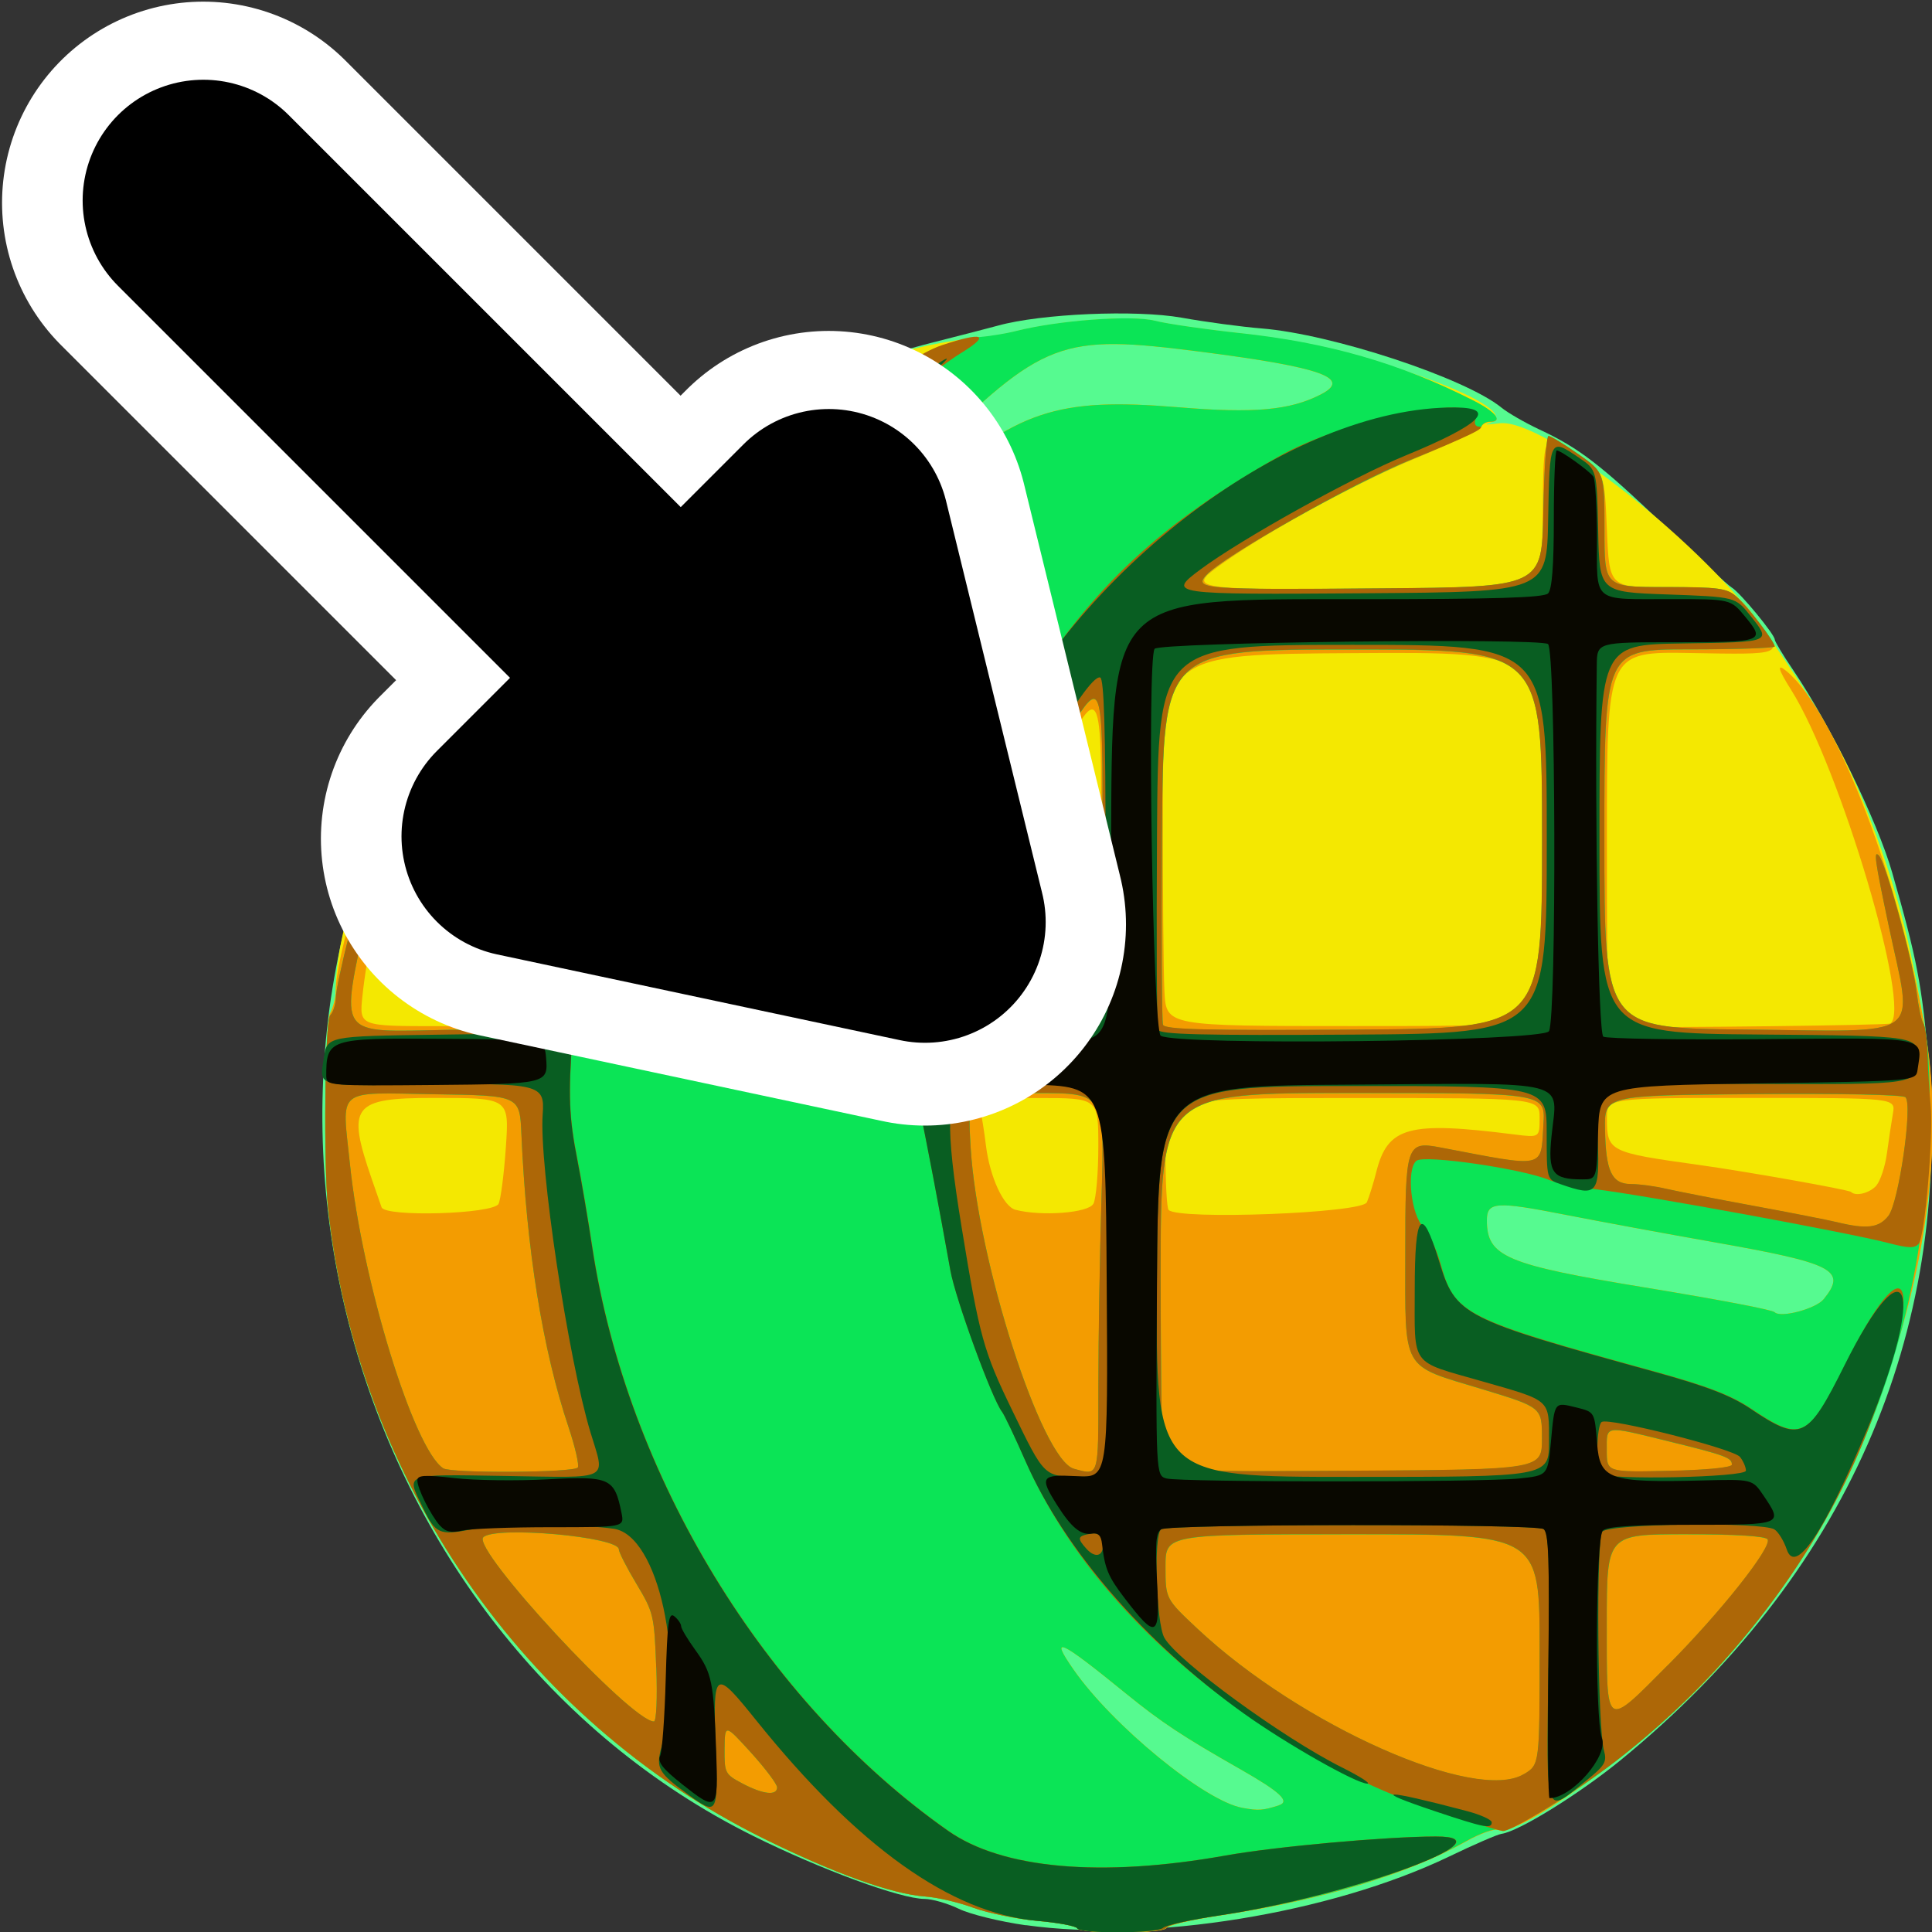 <?xml version="1.0" encoding="UTF-8" standalone="no"?>
<!-- Created with Inkscape (http://www.inkscape.org/) -->

<svg
   xmlns:dc="http://purl.org/dc/elements/1.1/"
   xmlns:cc="http://creativecommons.org/ns#"
   xmlns:rdf="http://www.w3.org/1999/02/22-rdf-syntax-ns#"
   xmlns:svg="http://www.w3.org/2000/svg"
   xmlns="http://www.w3.org/2000/svg"
   xmlns:sodipodi="http://sodipodi.sourceforge.net/DTD/sodipodi-0.dtd"
   xmlns:inkscape="http://www.inkscape.org/namespaces/inkscape"
   width="24"
   height="24"
   id="svg5692"
   version="1.1"
   inkscape:version="0.91 r"
   sodipodi:docname="export_gds.svg"
   inkscape:export-filename="/media/home1/robert/svn/graphics/trunk/toolbar-icons/32x32/layer-vector.png"
   inkscape:export-xdpi="90"
   inkscape:export-ydpi="90">
  <rect width="100%" height="100%" fill="#333333" stroke="none"/>
  <title
     id="title2829">GIS icon theme 0.2</title>
  <defs
     id="defs5694">
    <inkscape:perspective
       sodipodi:type="inkscape:persp3d"
       inkscape:vp_x="0 : 16 : 1"
       inkscape:vp_y="0 : 1000 : 0"
       inkscape:vp_z="32 : 16 : 1"
       inkscape:persp3d-origin="16 : 10.666667 : 1"
       id="perspective3486" />
    <inkscape:perspective
       id="perspective3496"
       inkscape:persp3d-origin="0.5 : 0.33333333 : 1"
       inkscape:vp_z="1 : 0.5 : 1"
       inkscape:vp_y="0 : 1000 : 0"
       inkscape:vp_x="0 : 0.5 : 1"
       sodipodi:type="inkscape:persp3d" />
    <inkscape:perspective
       id="perspective3600"
       inkscape:persp3d-origin="0.5 : 0.33333333 : 1"
       inkscape:vp_z="1 : 0.5 : 1"
       inkscape:vp_y="0 : 1000 : 0"
       inkscape:vp_x="0 : 0.5 : 1"
       sodipodi:type="inkscape:persp3d" />
    <inkscape:perspective
       id="perspective7871"
       inkscape:persp3d-origin="0.5 : 0.33333333 : 1"
       inkscape:vp_z="1 : 0.5 : 1"
       inkscape:vp_y="0 : 1000 : 0"
       inkscape:vp_x="0 : 0.5 : 1"
       sodipodi:type="inkscape:persp3d" />
    <inkscape:perspective
       id="perspective8710"
       inkscape:persp3d-origin="0.5 : 0.33333333 : 1"
       inkscape:vp_z="1 : 0.5 : 1"
       inkscape:vp_y="0 : 1000 : 0"
       inkscape:vp_x="0 : 0.5 : 1"
       sodipodi:type="inkscape:persp3d" />
    <inkscape:perspective
       id="perspective9811"
       inkscape:persp3d-origin="0.5 : 0.33333333 : 1"
       inkscape:vp_z="1 : 0.5 : 1"
       inkscape:vp_y="0 : 1000 : 0"
       inkscape:vp_x="0 : 0.5 : 1"
       sodipodi:type="inkscape:persp3d" />
    <inkscape:perspective
       id="perspective4762"
       inkscape:persp3d-origin="0.5 : 0.33333333 : 1"
       inkscape:vp_z="1 : 0.5 : 1"
       inkscape:vp_y="0 : 1000 : 0"
       inkscape:vp_x="0 : 0.5 : 1"
       sodipodi:type="inkscape:persp3d" />
    <linearGradient
       id="linearGradient2831">
      <stop
         id="stop2833"
         offset="0"
         style="stop-color:#264976;stop-opacity:1;" />
      <stop
         style="stop-color:#3f689d;stop-opacity:1;"
         offset="0.333"
         id="stop2855" />
      <stop
         id="stop2835"
         offset="1"
         style="stop-color:#5689ca;stop-opacity:0;" />
    </linearGradient>
    <linearGradient
       id="linearGradient2380">
      <stop
         id="stop2382"
         offset="0"
         style="stop-color:#8cb0d8;stop-opacity:1;" />
      <stop
         id="stop2384"
         offset="1"
         style="stop-color:#4580bf;stop-opacity:1;" />
    </linearGradient>
    <linearGradient
       id="linearGradient2682">
      <stop
         id="stop2684"
         offset="0"
         style="stop-color:#2b5b95;stop-opacity:1;" />
      <stop
         id="stop2686"
         offset="1"
         style="stop-color:#5c8fce;stop-opacity:0;" />
    </linearGradient>
    <linearGradient
       id="linearGradient2402">
      <stop
         id="stop2404"
         offset="0"
         style="stop-color:#4580bf;stop-opacity:1;" />
      <stop
         id="stop2406"
         offset="1"
         style="stop-color:#376da5;stop-opacity:1;" />
    </linearGradient>
  </defs>
  <sodipodi:namedview
     id="base"
     pagecolor="#ffffff"
     bordercolor="#666666"
     borderopacity="1.0"
     inkscape:pageopacity="0.0"
     inkscape:pageshadow="2"
     inkscape:zoom="22.627418"
     inkscape:cx="10.584032"
     inkscape:cy="9.7160808"
     inkscape:current-layer="layer2"
     showgrid="false"
     inkscape:grid-bbox="true"
     inkscape:document-units="px"
     borderlayer="false"
     inkscape:window-width="1920"
     inkscape:window-height="1028"
     inkscape:window-x="870"
     inkscape:window-y="1200"
     inkscape:window-maximized="1"
     inkscape:snap-global="false"
     showguides="false"
     inkscape:guide-bbox="true"
     inkscape:snap-object-midpoints="true"
     inkscape:snap-grids="false"
     inkscape:snap-others="false">
    <inkscape:grid
       type="xygrid"
       id="grid5700"
       empspacing="5"
       visible="true"
       enabled="true"
       snapvisiblegridlinesonly="true"
       dotted="true"
       originx="2.5px"
       originy="2.5px" />
  </sodipodi:namedview>
  <g
     inkscape:groupmode="layer"
     id="layer2"
     inkscape:label="Layer"
     style="display:inline"
     transform="translate(0,-8)">
    <g
       id="g4262"
       transform="matrix(1.155,0,0,1.155,-6.437,5.798)">
      <path
         style="fill:#56fa90"
         d="m 16.604,22.613 c -0.275,-0.039 -0.598,-0.118 -0.719,-0.177 -0.121,-0.058 -0.287,-0.106 -0.368,-0.106 -0.256,0 -1.116,-0.316 -1.842,-0.677 -4.399,-2.186 -6.01,-8.117 -3.328,-12.25 0.149,-0.23 0.31,-0.499 0.357,-0.598 0.047,-0.099 0.171,-0.265 0.277,-0.369 0.444,-0.44 1.033,-0.987 1.249,-1.16 0.128,-0.102 0.328,-0.268 0.446,-0.368 0.117,-0.1 0.292,-0.22 0.387,-0.267 0.095,-0.047 0.394,-0.196 0.663,-0.331 0.676,-0.338 1.274,-0.568 1.883,-0.721 0.284,-0.072 0.597,-0.153 0.696,-0.18 0.463,-0.129 1.483,-0.173 1.975,-0.086 0.261,0.047 0.649,0.099 0.862,0.116 0.757,0.061 2.187,0.532 2.579,0.851 0.071,0.058 0.254,0.163 0.407,0.235 0.429,0.2 0.666,0.383 1.355,1.043 0.35,0.336 0.672,0.632 0.716,0.658 0.091,0.055 0.462,0.505 0.462,0.559 0,0.02 0.089,0.168 0.199,0.33 0.402,0.594 0.906,1.625 1.064,2.176 0.267,0.928 0.322,1.218 0.391,2.029 0.249,2.949 -0.895,5.543 -3.316,7.521 -0.446,0.364 -1.093,0.764 -1.277,0.789 -0.043,0.006 -0.298,0.116 -0.567,0.246 -1.273,0.611 -3.21,0.925 -4.548,0.736 z"
         id="path4248"
         inkscape:connector-curvature="0" />
      <path
         style="fill:#f4e801"
         d="m 17.159,22.646 c -0.015,-0.025 -0.208,-0.061 -0.429,-0.08 -0.22,-0.02 -0.529,-0.083 -0.685,-0.14 -0.156,-0.058 -0.39,-0.113 -0.521,-0.122 -0.358,-0.026 -0.977,-0.248 -1.74,-0.625 -2.577,-1.273 -4.364,-3.858 -4.682,-6.776 -0.051,-0.464 -0.034,-1.994 0.022,-2.099 0.033,-0.062 0.06,-0.172 0.06,-0.245 0,-1.162 1.136,-3.436 2.287,-4.577 1.369,-1.358 3.189,-2.317 4.634,-2.444 0.104,-0.009 0.278,-0.039 0.387,-0.067 0.458,-0.116 1.25,-0.176 1.5,-0.113 0.134,0.034 0.545,0.093 0.915,0.133 1.276,0.136 3.182,0.829 2.67,0.97 -0.05,0.014 0.006,0.013 0.124,-0.002 0.478,-0.06 2.238,1.33 2.888,2.28 0.593,0.867 0.809,1.248 1.045,1.844 0.328,0.827 0.492,1.446 0.656,2.489 0.352,2.228 -0.702,5.229 -2.455,6.993 -0.733,0.738 -1.949,1.599 -2.149,1.522 -0.041,-0.016 -0.196,0.039 -0.343,0.122 -0.639,0.359 -1.563,0.636 -2.678,0.803 -0.292,0.044 -0.538,0.102 -0.548,0.129 -0.021,0.062 -0.921,0.067 -0.959,0.005 z m 2.168,-1.323 c 0.126,-0.04 0.018,-0.142 -0.41,-0.386 -0.624,-0.355 -0.852,-0.506 -1.23,-0.813 -0.722,-0.588 -0.83,-0.637 -0.568,-0.261 0.418,0.601 1.41,1.414 1.815,1.487 0.175,0.032 0.219,0.029 0.393,-0.026 z m 5.861,-5.444 c 0.252,-0.311 0.109,-0.385 -1.173,-0.611 -0.511,-0.09 -1.235,-0.224 -1.61,-0.297 -0.745,-0.146 -0.84,-0.139 -0.84,0.061 0,0.39 0.202,0.476 1.702,0.722 0.801,0.132 1.367,0.239 1.393,0.266 0.064,0.064 0.444,-0.037 0.528,-0.141 z M 14.868,7.771 c 0.171,-0.149 0.464,-0.406 0.651,-0.572 0.996,-0.88 1.416,-1.02 2.731,-0.912 0.809,0.067 1.197,0.032 1.526,-0.137 0.342,-0.175 0.014,-0.293 -1.278,-0.459 C 16.972,5.495 16.806,5.558 15.527,6.815 14.588,7.739 14.107,8.436 14.868,7.771 Z"
         id="path4246"
         inkscape:connector-curvature="0" />
      <path
         style="fill:#f39c01"
         d="m 17.159,22.646 c -0.015,-0.025 -0.208,-0.061 -0.429,-0.08 -0.22,-0.02 -0.529,-0.083 -0.685,-0.14 -0.156,-0.058 -0.39,-0.113 -0.521,-0.122 -0.358,-0.026 -0.977,-0.248 -1.74,-0.625 -2.577,-1.273 -4.364,-3.858 -4.682,-6.776 -0.051,-0.464 -0.034,-1.994 0.022,-2.099 0.033,-0.062 0.06,-0.17 0.06,-0.24 0,-0.354 0.368,-1.591 0.595,-2.001 0.042,-0.075 0.076,-0.168 0.076,-0.207 0,-0.038 0.096,-0.221 0.214,-0.405 0.118,-0.184 0.247,-0.389 0.288,-0.455 0.155,-0.253 0.122,-0.05 -0.039,0.234 -0.351,0.623 -0.753,1.993 -0.847,2.891 -0.034,0.322 -0.034,0.322 0.815,0.322 0.938,0 0.874,0.046 0.987,-0.696 0.098,-0.643 0.697,-2.302 1.063,-2.946 0.231,-0.408 0.265,-0.391 -0.753,-0.372 -0.496,0.009 -0.903,0.005 -0.902,-0.009 6.22e-4,-0.066 0.215,-0.367 0.372,-0.523 0.174,-0.173 0.174,-0.173 0.868,-0.173 0.694,0 0.694,0 0.708,-0.625 0.012,-0.515 0.03,-0.639 0.103,-0.702 0.15,-0.13 0.578,-0.361 0.584,-0.315 0.003,0.024 0.002,0.252 -0.001,0.508 -0.009,0.651 0.023,0.67 0.388,0.229 0.834,-1.008 1.804,-1.733 2.384,-1.781 0.122,-0.01 0.308,-0.04 0.413,-0.067 0.452,-0.115 1.245,-0.174 1.493,-0.111 0.134,0.034 0.545,0.093 0.915,0.133 0.947,0.101 1.721,0.324 2.506,0.722 0.248,0.125 0.33,0.231 0.182,0.231 -0.04,0 -0.081,0.024 -0.09,0.052 -0.01,0.029 -0.342,0.187 -0.739,0.351 -0.654,0.271 -1.685,0.842 -2.136,1.183 -0.272,0.207 -0.141,0.222 1.794,0.207 1.735,-0.014 1.735,-0.014 1.741,-0.811 0.008,-0.905 0.003,-0.898 0.383,-0.633 0.281,0.196 0.281,0.196 0.307,0.813 0.026,0.617 0.026,0.617 0.652,0.617 0.696,0 0.713,0.007 1.006,0.407 0.234,0.319 0.242,0.316 -0.755,0.298 -0.903,-0.016 -0.903,-0.016 -0.903,1.999 0,2.015 0,2.015 0.193,2.021 0.395,0.012 2.825,-0.017 2.854,-0.035 0.237,-0.144 -0.539,-2.754 -1.067,-3.591 -0.141,-0.223 -0.157,-0.289 -0.047,-0.198 0.537,0.446 1.243,2.3 1.504,3.947 0.352,2.228 -0.702,5.229 -2.455,6.993 -0.733,0.738 -1.949,1.599 -2.149,1.522 -0.041,-0.016 -0.196,0.039 -0.343,0.122 -0.639,0.359 -1.563,0.636 -2.678,0.803 -0.292,0.044 -0.538,0.102 -0.548,0.129 -0.021,0.062 -0.921,0.067 -0.959,0.005 z m 2.168,-1.323 c 0.126,-0.04 0.018,-0.142 -0.41,-0.386 -0.624,-0.355 -0.852,-0.506 -1.23,-0.813 -0.722,-0.588 -0.83,-0.637 -0.568,-0.261 0.418,0.601 1.41,1.414 1.815,1.487 0.175,0.032 0.219,0.029 0.393,-0.026 z m 5.861,-5.444 c 0.252,-0.311 0.109,-0.385 -1.173,-0.611 -0.511,-0.09 -1.235,-0.224 -1.61,-0.297 -0.745,-0.146 -0.84,-0.139 -0.84,0.061 0,0.39 0.202,0.476 1.702,0.722 0.801,0.132 1.367,0.239 1.393,0.266 0.064,0.064 0.444,-0.037 0.528,-0.141 z m -14.253,-1.024 c 0.023,-0.045 0.059,-0.32 0.079,-0.611 0.036,-0.529 0.036,-0.529 -0.775,-0.529 -0.877,0 -0.94,0.083 -0.666,0.877 0.044,0.128 0.091,0.262 0.104,0.299 0.037,0.108 1.201,0.074 1.259,-0.037 z m 6.398,-0.001 c 0.029,-0.055 0.053,-0.333 0.053,-0.619 0,-0.519 0,-0.519 -0.65,-0.519 -0.648,0 -0.65,3.1e-4 -0.622,0.116 0.016,0.064 0.045,0.244 0.064,0.4 0.042,0.335 0.189,0.653 0.317,0.686 0.279,0.073 0.785,0.034 0.837,-0.064 z m 2.941,-0.016 c 0.027,-0.064 0.072,-0.21 0.101,-0.325 0.123,-0.489 0.344,-0.55 1.486,-0.405 0.271,0.034 0.271,0.034 0.271,-0.179 0,-0.213 0,-0.213 -2.012,-0.213 -2.012,0 -2.012,0 -2.012,0.585 0,0.322 0.015,0.6 0.034,0.619 0.11,0.11 2.083,0.034 2.131,-0.082 z m 5.48,-0.181 c 0.043,-0.05 0.095,-0.206 0.114,-0.348 0.019,-0.142 0.048,-0.333 0.064,-0.426 0.029,-0.168 0.029,-0.168 -1.524,-0.168 -1.553,0 -1.553,0 -1.552,0.219 0.001,0.356 0.023,0.367 0.979,0.5 0.501,0.069 1.622,0.268 1.646,0.292 0.052,0.051 0.201,0.013 0.274,-0.069 z m -8.353,-3.275 c 0.042,-2.139 0.017,-2.21 -0.446,-1.264 -0.431,0.88 -0.69,1.715 -0.786,2.536 -0.034,0.288 -0.034,0.288 0.584,0.288 0.618,0 0.618,0 0.649,-1.56 z m 4.749,1.212 c 0.018,-0.191 0.033,-1.097 0.033,-2.012 3.67e-4,-1.664 3.67e-4,-1.664 -2.05,-1.651 -2.05,0.013 -2.05,0.013 -2.053,1.638 -0.001,0.894 0.006,1.793 0.017,1.999 0.019,0.374 0.019,0.374 2.019,0.374 2,0 2,0 2.033,-0.348 z M 14.868,7.771 c 0.171,-0.149 0.464,-0.406 0.651,-0.572 0.996,-0.88 1.416,-1.02 2.731,-0.912 0.809,0.067 1.197,0.032 1.526,-0.137 0.342,-0.175 0.014,-0.293 -1.278,-0.459 C 16.972,5.495 16.806,5.558 15.527,6.815 14.588,7.739 14.107,8.436 14.868,7.771 Z"
         id="path4244"
         inkscape:connector-curvature="0" />
      <path
         style="fill:#0be456"
         d="m 17.159,22.646 c -0.015,-0.025 -0.208,-0.061 -0.429,-0.08 -0.22,-0.02 -0.529,-0.083 -0.685,-0.14 -0.156,-0.058 -0.39,-0.113 -0.521,-0.122 -0.358,-0.026 -0.977,-0.248 -1.74,-0.625 -2.577,-1.273 -4.364,-3.858 -4.682,-6.776 -0.051,-0.472 -0.035,-2.018 0.022,-2.076 0.033,-0.033 0.06,-0.119 0.061,-0.191 0.001,-0.145 0.261,-1.178 0.355,-1.415 0.115,-0.288 0.108,-0.093 -0.015,0.489 -0.293,1.378 -0.35,1.295 0.87,1.273 0.958,-0.017 0.83,0.093 1.006,-0.866 0.141,-0.77 0.486,-1.797 0.858,-2.553 0.365,-0.742 0.401,-0.707 -0.689,-0.685 -0.943,0.019 -0.933,0.024 -0.654,-0.335 0.243,-0.312 0.247,-0.313 1.054,-0.318 0.696,-0.004 0.696,-0.004 0.696,-0.634 0,-0.702 -0.009,-0.682 0.4,-0.916 0.245,-0.14 0.245,-0.14 0.246,0.393 0.001,0.72 0.015,0.727 0.427,0.232 0.88,-1.057 1.758,-1.718 2.348,-1.767 0.122,-0.01 0.308,-0.04 0.413,-0.067 0.452,-0.115 1.245,-0.174 1.493,-0.111 0.134,0.034 0.545,0.093 0.915,0.133 0.947,0.101 1.721,0.324 2.506,0.722 0.248,0.125 0.33,0.231 0.182,0.231 -0.04,0 -0.081,0.024 -0.091,0.053 -0.01,0.029 -0.33,0.181 -0.712,0.337 -0.671,0.274 -2.056,1.052 -2.245,1.26 -0.137,0.151 -0.033,0.159 1.883,0.143 1.728,-0.014 1.728,-0.014 1.742,-0.827 0.008,-0.447 0.033,-0.812 0.056,-0.812 0.023,0 0.167,0.088 0.321,0.196 0.28,0.196 0.28,0.196 0.28,0.812 0,0.617 0,0.617 0.652,0.617 0.579,0 0.665,0.012 0.768,0.103 0.124,0.11 0.411,0.485 0.411,0.536 4e-6,0.017 -0.412,0.031 -0.916,0.031 -0.916,0 -0.916,0 -0.916,2.037 0,2.037 0,2.037 1.496,2.052 1.983,0.019 1.825,0.133 1.561,-1.123 -0.148,-0.702 -0.163,-0.808 -0.104,-0.748 0.072,0.075 0.366,1.137 0.406,1.47 0.019,0.156 0.051,0.307 0.072,0.335 0.021,0.028 0.046,0.214 0.056,0.413 0.15,3.02 -1.07,5.748 -3.363,7.52 -0.529,0.409 -1.162,0.777 -1.266,0.738 -0.041,-0.016 -0.196,0.039 -0.343,0.122 -0.639,0.359 -1.563,0.636 -2.678,0.803 -0.292,0.044 -0.538,0.102 -0.548,0.129 -0.021,0.062 -0.921,0.067 -0.959,0.005 z m 2.168,-1.323 c 0.126,-0.04 0.018,-0.142 -0.41,-0.386 -0.624,-0.355 -0.852,-0.506 -1.23,-0.813 -0.722,-0.588 -0.83,-0.637 -0.568,-0.261 0.418,0.601 1.41,1.414 1.815,1.487 0.175,0.032 0.219,0.029 0.393,-0.026 z m -5.396,-0.193 c -5.1e-5,-0.035 -0.127,-0.204 -0.281,-0.374 -0.281,-0.309 -0.281,-0.309 -0.284,-0.04 -0.002,0.26 0.005,0.273 0.191,0.372 0.223,0.118 0.374,0.135 0.374,0.042 z m 8.034,-0.141 c 0.168,-0.102 0.168,-0.102 0.168,-1.341 0,-1.239 0,-1.239 -2.012,-1.239 -2.012,0 -2.012,0 -2.012,0.347 0,0.347 0,0.347 0.348,0.673 1.106,1.036 2.991,1.874 3.508,1.559 z m -9.334,-1.148 c -0.021,-0.56 -0.028,-0.591 -0.212,-0.898 -0.105,-0.175 -0.19,-0.342 -0.19,-0.372 0,-0.136 -1.333,-0.255 -1.458,-0.13 -0.127,0.127 1.591,1.981 1.835,1.981 0.027,0 0.038,-0.249 0.026,-0.58 z m 10.884,-0.026 c 0.565,-0.568 1.12,-1.269 1.07,-1.351 -0.021,-0.035 -0.341,-0.055 -0.882,-0.055 -0.848,0 -0.848,0 -0.848,0.954 0,1.157 -0.025,1.14 0.66,0.451 z M 11.788,17.691 c 0.016,-0.026 -0.029,-0.222 -0.1,-0.435 -0.279,-0.832 -0.453,-1.914 -0.507,-3.153 -0.018,-0.413 -0.018,-0.413 -0.93,-0.427 -1.081,-0.017 -1.001,-0.083 -0.914,0.754 0.131,1.256 0.685,3.061 1.003,3.269 0.085,0.056 1.413,0.048 1.448,-0.009 z m 5.599,-0.868 c 5.2e-5,-0.504 0.015,-1.42 0.034,-2.037 0.034,-1.122 0.034,-1.122 -0.704,-1.122 -0.738,0 -0.738,0 -0.704,0.58 0.072,1.217 0.763,3.367 1.112,3.461 0.271,0.073 0.262,0.104 0.262,-0.882 z m 4.771,0.555 c 0,-0.334 0,-0.334 -0.645,-0.53 -0.876,-0.265 -0.825,-0.175 -0.825,-1.461 0,-1.174 0.011,-1.208 0.381,-1.137 1.146,0.218 1.075,0.234 1.105,-0.252 0.021,-0.335 0.021,-0.335 -2.048,-0.335 -2.069,0 -2.069,0 -2.069,1.956 0,1.076 0.014,1.993 0.032,2.038 0.028,0.074 0.243,0.081 2.05,0.069 2.019,-0.013 2.019,-0.013 2.019,-0.348 z m 2.042,0.283 c 0.005,-0.074 -0.07,-0.102 -0.682,-0.252 -0.699,-0.171 -0.663,-0.177 -0.663,0.099 0,0.234 0,0.234 0.671,0.219 0.4,-0.009 0.672,-0.035 0.675,-0.066 z m 0.988,-1.782 c 0.252,-0.311 0.109,-0.385 -1.173,-0.611 -0.511,-0.09 -1.235,-0.224 -1.61,-0.297 -0.745,-0.146 -0.84,-0.139 -0.84,0.061 0,0.39 0.202,0.476 1.702,0.722 0.801,0.132 1.367,0.239 1.393,0.266 0.064,0.064 0.444,-0.037 0.528,-0.141 z m 0.696,-0.894 c 0.112,-0.143 0.264,-1.196 0.184,-1.276 -0.028,-0.028 -0.719,-0.042 -1.643,-0.034 -1.596,0.014 -1.596,0.014 -1.589,0.379 0.008,0.454 0.073,0.589 0.282,0.589 0.086,0 0.253,0.022 0.372,0.05 0.119,0.027 0.541,0.11 0.938,0.183 0.397,0.073 0.803,0.153 0.903,0.177 0.321,0.078 0.451,0.062 0.553,-0.068 z m -8.457,-3.648 c 0.017,-2.074 0.007,-2.137 -0.288,-1.685 -0.546,0.838 -1.088,2.383 -1.092,3.113 -0.001,0.229 0.008,0.232 0.718,0.216 0.648,-0.014 0.648,-0.014 0.661,-1.645 z m 4.732,-0.407 c 0,-2.037 0,-2.037 -2.037,-2.037 -2.037,0 -2.037,0 -2.051,1.986 -0.007,1.092 -0.002,2.015 0.011,2.051 0.02,0.051 0.456,0.062 2.051,0.052 2.026,-0.013 2.026,-0.013 2.026,-2.051 z m -7.29,-3.159 c 0.171,-0.149 0.464,-0.406 0.651,-0.572 0.996,-0.88 1.416,-1.02 2.731,-0.912 0.809,0.067 1.197,0.032 1.526,-0.137 0.342,-0.175 0.014,-0.293 -1.278,-0.459 C 16.972,5.495 16.806,5.558 15.527,6.815 14.588,7.739 14.107,8.436 14.868,7.771 Z"
         id="path4242"
         inkscape:connector-curvature="0" />
      <path
         style="fill:#ad6707"
         d="m 17.159,22.646 c -0.015,-0.025 -0.208,-0.061 -0.429,-0.08 -0.22,-0.02 -0.529,-0.083 -0.685,-0.14 -0.156,-0.058 -0.39,-0.113 -0.521,-0.122 -0.358,-0.026 -0.977,-0.248 -1.74,-0.625 -2.577,-1.273 -4.364,-3.858 -4.682,-6.776 -0.051,-0.472 -0.035,-2.018 0.022,-2.076 0.033,-0.033 0.06,-0.119 0.061,-0.191 0.001,-0.145 0.261,-1.178 0.355,-1.415 0.115,-0.288 0.108,-0.093 -0.015,0.489 -0.293,1.378 -0.35,1.295 0.87,1.273 0.958,-0.017 0.83,0.093 1.006,-0.866 0.141,-0.77 0.486,-1.797 0.858,-2.553 0.365,-0.742 0.401,-0.707 -0.689,-0.685 -0.943,0.019 -0.933,0.024 -0.654,-0.335 0.243,-0.312 0.247,-0.313 1.054,-0.318 0.696,-0.004 0.696,-0.004 0.696,-0.634 0,-0.702 -0.009,-0.682 0.4,-0.916 0.245,-0.14 0.245,-0.14 0.246,0.393 10e-4,0.704 0.024,0.727 0.336,0.338 0.652,-0.813 1.597,-1.635 2.056,-1.788 0.443,-0.147 0.527,-0.113 0.208,0.083 -0.596,0.367 -1.996,1.728 -2.431,2.365 -0.976,1.428 -1.52,2.608 -1.569,3.404 -0.007,0.113 -0.039,0.241 -0.072,0.284 -0.147,0.191 -0.251,0.683 -0.159,0.75 0.075,0.055 0.082,0.127 0.051,0.546 -0.047,0.639 -0.038,0.872 0.054,1.334 0.042,0.213 0.113,0.631 0.158,0.928 0.372,2.461 1.858,4.9 3.829,6.284 0.583,0.41 1.645,0.504 2.981,0.266 0.541,-0.097 1.727,-0.204 2.263,-0.205 0.844,-0.002 -0.917,0.64 -2.335,0.85 -0.301,0.045 -0.555,0.104 -0.565,0.131 -0.021,0.062 -0.921,0.067 -0.959,0.005 z m -3.228,-1.516 c -5.1e-5,-0.035 -0.127,-0.204 -0.281,-0.374 -0.281,-0.309 -0.281,-0.309 -0.284,-0.04 -0.002,0.26 0.005,0.273 0.191,0.372 0.223,0.118 0.374,0.135 0.374,0.042 z m -1.3,-1.29 c -0.021,-0.56 -0.028,-0.591 -0.212,-0.898 -0.105,-0.175 -0.19,-0.342 -0.19,-0.372 0,-0.136 -1.333,-0.255 -1.458,-0.13 -0.127,0.127 1.591,1.981 1.835,1.981 0.027,0 0.038,-0.249 0.026,-0.58 z m -0.843,-2.15 c 0.016,-0.026 -0.029,-0.222 -0.1,-0.435 -0.279,-0.832 -0.453,-1.914 -0.507,-3.153 -0.018,-0.413 -0.018,-0.413 -0.93,-0.427 -1.081,-0.017 -1.001,-0.083 -0.914,0.754 0.131,1.256 0.685,3.061 1.003,3.269 0.085,0.056 1.413,0.048 1.448,-0.009 z m -0.143,-5.017 c -0.016,-0.041 -0.029,-0.029 -0.031,0.031 -0.002,0.054 0.01,0.085 0.027,0.068 0.017,-0.017 0.019,-0.062 0.004,-0.099 z m 9.661,8.807 c -2.112,-0.648 -3.954,-2.159 -4.702,-3.857 -0.116,-0.264 -0.23,-0.504 -0.254,-0.534 -0.106,-0.135 -0.501,-1.216 -0.555,-1.519 -0.118,-0.662 -0.263,-1.425 -0.342,-1.794 -0.212,-0.993 0.356,-3.144 1.173,-4.447 0.697,-1.11 1.432,-1.794 2.703,-2.514 0.741,-0.42 2.229,-0.7 2.113,-0.398 -0.016,0.041 -5.77e-4,0.076 0.034,0.077 0.104,0.003 -0.102,0.103 -0.751,0.365 -0.6,0.242 -1.998,1.034 -2.178,1.232 -0.137,0.151 -0.033,0.159 1.883,0.143 1.728,-0.014 1.728,-0.014 1.742,-0.827 0.008,-0.447 0.033,-0.812 0.056,-0.812 0.023,0 0.167,0.088 0.321,0.196 0.28,0.196 0.28,0.196 0.28,0.812 0,0.617 0,0.617 0.652,0.617 0.579,0 0.665,0.012 0.768,0.103 0.124,0.11 0.411,0.485 0.411,0.536 4e-6,0.017 -0.412,0.031 -0.916,0.031 -0.916,0 -0.916,0 -0.916,2.037 0,2.037 0,2.037 1.496,2.052 1.983,0.019 1.825,0.133 1.561,-1.123 -0.148,-0.702 -0.163,-0.808 -0.104,-0.748 0.072,0.075 0.366,1.137 0.406,1.47 0.019,0.156 0.051,0.307 0.072,0.335 0.021,0.028 0.041,0.183 0.046,0.343 0.004,0.16 0.019,0.399 0.032,0.529 0.033,0.323 -0.06,1.417 -0.127,1.497 -0.043,0.052 -0.107,0.051 -0.325,-0.006 -0.428,-0.112 -2.621,-0.515 -3.159,-0.58 -0.199,-0.024 -0.419,-0.068 -0.49,-0.098 -0.291,-0.122 -1.347,-0.275 -1.429,-0.207 -0.111,0.092 -0.058,0.589 0.077,0.714 0.054,0.05 0.136,0.229 0.184,0.397 0.152,0.541 0.247,0.589 2.304,1.156 0.561,0.155 0.819,0.254 1.032,0.397 0.541,0.364 0.613,0.331 1.008,-0.461 0.698,-1.401 0.872,-0.934 0.255,0.683 -0.509,1.333 -1.491,2.625 -2.712,3.568 -0.416,0.321 -1.128,0.763 -1.218,0.755 -0.022,-0.002 -0.215,-0.057 -0.428,-0.122 z m 0.658,-0.493 c 0.168,-0.102 0.168,-0.102 0.168,-1.341 0,-1.239 0,-1.239 -2.012,-1.239 -2.012,0 -2.012,0 -2.012,0.347 0,0.347 0,0.347 0.348,0.673 1.106,1.036 2.991,1.874 3.508,1.559 z m 1.55,-1.174 c 0.565,-0.568 1.12,-1.269 1.07,-1.351 -0.021,-0.035 -0.341,-0.055 -0.882,-0.055 -0.848,0 -0.848,0 -0.848,0.954 0,1.157 -0.025,1.14 0.66,0.451 z m -6.128,-2.992 c 5.2e-5,-0.504 0.015,-1.42 0.034,-2.037 0.034,-1.122 0.034,-1.122 -0.704,-1.122 -0.738,0 -0.738,0 -0.704,0.58 0.072,1.217 0.763,3.367 1.112,3.461 0.271,0.073 0.262,0.104 0.262,-0.882 z m 4.771,0.555 c 0,-0.334 0,-0.334 -0.645,-0.53 -0.876,-0.265 -0.825,-0.175 -0.825,-1.461 0,-1.174 0.011,-1.208 0.381,-1.137 1.146,0.218 1.075,0.234 1.105,-0.252 0.021,-0.335 0.021,-0.335 -2.048,-0.335 -2.069,0 -2.069,0 -2.069,1.956 0,1.076 0.014,1.993 0.032,2.038 0.028,0.074 0.243,0.081 2.05,0.069 2.019,-0.013 2.019,-0.013 2.019,-0.348 z m 2.042,0.283 c 0.005,-0.074 -0.07,-0.102 -0.682,-0.252 -0.699,-0.171 -0.663,-0.177 -0.663,0.099 0,0.234 0,0.234 0.671,0.219 0.4,-0.009 0.672,-0.035 0.675,-0.066 z m 1.684,-2.676 c 0.112,-0.143 0.264,-1.196 0.184,-1.276 -0.028,-0.028 -0.719,-0.042 -1.643,-0.034 -1.596,0.014 -1.596,0.014 -1.589,0.379 0.008,0.454 0.073,0.589 0.282,0.589 0.086,0 0.253,0.022 0.372,0.05 0.119,0.027 0.541,0.11 0.938,0.183 0.397,0.073 0.803,0.153 0.903,0.177 0.321,0.078 0.451,0.062 0.553,-0.068 z m -8.457,-3.648 c 0.017,-2.074 0.007,-2.137 -0.288,-1.685 -0.546,0.838 -1.088,2.383 -1.092,3.113 -0.001,0.229 0.008,0.232 0.718,0.216 0.648,-0.014 0.648,-0.014 0.661,-1.645 z m 4.732,-0.407 c 0,-2.037 0,-2.037 -2.037,-2.037 -2.037,0 -2.037,0 -2.051,1.986 -0.007,1.092 -0.002,2.015 0.011,2.051 0.02,0.051 0.456,0.062 2.051,0.052 2.026,-0.013 2.026,-0.013 2.026,-2.051 z"
         id="path4240"
         inkscape:connector-curvature="0" />
      <path
         style="fill:#095e22"
         d="m 17.159,22.646 c -0.015,-0.025 -0.208,-0.061 -0.429,-0.08 -0.928,-0.082 -1.935,-0.801 -3.027,-2.161 -0.445,-0.554 -0.462,-0.543 -0.433,0.282 0.027,0.743 0.022,0.751 -0.3,0.517 -0.317,-0.23 -0.345,-0.281 -0.282,-0.508 0.259,-0.934 -0.033,-2.275 -0.512,-2.347 -0.353,-0.053 -1.243,-0.049 -1.54,0.008 -0.338,0.064 -0.378,0.046 -0.514,-0.234 -0.183,-0.376 -0.226,-0.36 0.893,-0.342 1.147,0.018 1.068,0.059 0.909,-0.469 -0.242,-0.803 -0.554,-2.88 -0.514,-3.422 0.024,-0.324 -0.025,-0.335 -1.308,-0.319 -1.146,0.015 -1.093,0.029 -1.046,-0.286 0.035,-0.234 0.035,-0.234 1.218,-0.25 1.298,-0.017 1.28,-0.012 1.281,-0.335 8.64e-4,-0.18 0.048,-0.237 0.147,-0.176 0.048,0.03 0.055,0.162 0.028,0.525 -0.047,0.642 -0.038,0.874 0.053,1.337 0.042,0.213 0.113,0.631 0.158,0.928 0.372,2.461 1.858,4.9 3.829,6.284 0.583,0.41 1.645,0.504 2.981,0.266 0.541,-0.097 1.727,-0.204 2.263,-0.205 0.843,-0.002 -0.916,0.639 -2.334,0.85 -0.3,0.045 -0.569,0.104 -0.596,0.131 -0.062,0.062 -0.89,0.067 -0.928,0.005 z m -5.514,-9.972 c -0.016,-0.041 -0.029,-0.029 -0.031,0.031 -0.002,0.054 0.01,0.085 0.027,0.068 0.017,-0.017 0.019,-0.062 0.004,-0.099 z m 9.366,8.714 c -0.715,-0.239 -0.562,-0.241 0.335,-0.004 0.149,0.039 0.271,0.094 0.271,0.122 0,0.074 -0.08,0.058 -0.606,-0.118 z m 1.216,-1.542 c 0.014,-1.167 0.004,-1.459 -0.052,-1.494 -0.092,-0.058 -4.021,-0.056 -4.113,0.002 -0.083,0.053 -0.055,1.008 0.034,1.167 0.138,0.247 1.272,1.075 1.907,1.393 0.192,0.096 0.317,0.175 0.277,0.176 -0.114,0.003 -0.877,-0.43 -1.333,-0.757 -1.06,-0.759 -1.924,-1.757 -2.343,-2.708 -0.116,-0.264 -0.23,-0.504 -0.254,-0.534 -0.106,-0.135 -0.501,-1.216 -0.555,-1.519 -0.118,-0.662 -0.263,-1.425 -0.342,-1.794 -0.158,-0.741 0.189,-2.453 0.75,-3.699 0.914,-2.032 3.26,-3.803 5.021,-3.79 0.461,0.003 0.273,0.185 -0.535,0.517 -0.577,0.237 -1.762,0.896 -2.206,1.226 -0.358,0.267 -0.335,0.27 1.78,0.255 1.947,-0.014 1.947,-0.014 1.961,-0.8 0.016,-0.871 0.016,-0.872 0.333,-0.657 0.191,0.13 0.191,0.13 0.205,0.787 0.014,0.657 0.014,0.657 0.745,0.683 0.731,0.026 0.731,0.026 0.89,0.226 0.23,0.29 0.24,0.286 -0.731,0.301 -0.89,0.014 -0.89,0.014 -0.89,2.103 0,2.089 0,2.089 1.718,2.103 1.718,0.014 1.718,0.014 1.702,0.275 -0.016,0.262 -0.016,0.262 -1.666,0.257 -1.949,-0.005 -1.795,-0.059 -1.772,0.608 0.02,0.579 -0.004,0.608 -0.4,0.47 -0.15,-0.052 -0.15,-0.052 -0.15,-0.554 0,-0.502 0,-0.502 -2.089,-0.502 -2.089,0 -2.089,0 -2.103,2.102 -0.013,2.102 -0.013,2.102 2.102,2.102 2.115,0 2.115,0 2.115,-0.381 0,-0.459 0.029,-0.433 -0.722,-0.648 -0.779,-0.223 -0.722,-0.145 -0.722,-0.988 0,-0.829 0.075,-0.917 0.261,-0.306 0.179,0.589 0.24,0.62 2.318,1.193 0.561,0.155 0.819,0.254 1.032,0.397 0.541,0.364 0.613,0.331 1.008,-0.461 0.686,-1.376 0.886,-0.849 0.254,0.667 -0.469,1.124 -0.778,1.587 -0.872,1.307 -0.031,-0.092 -0.09,-0.188 -0.132,-0.215 -0.132,-0.084 -1.781,-0.063 -1.852,0.024 -0.067,0.081 -0.051,2.11 0.019,2.357 0.033,0.117 0.009,0.159 -0.186,0.316 -0.458,0.371 -0.433,0.445 -0.413,-1.206 z m -4.798,-1.367 c -0.013,-0.062 -0.055,-0.09 -0.121,-0.078 -0.148,0.026 -0.154,0.047 -0.049,0.164 0.106,0.117 0.201,0.068 0.17,-0.086 z m 0.062,-2.772 c 0,-1.852 -0.009,-2.087 -0.082,-2.115 -0.108,-0.041 -1.179,-0.039 -1.434,0.003 -0.226,0.037 -0.24,0.408 -0.059,1.513 0.193,1.181 0.235,1.331 0.544,1.968 0.349,0.72 0.341,0.712 0.735,0.713 0.297,7.86e-4 0.297,7.86e-4 0.297,-2.083 z m 6.86,2.016 c 0,-0.037 -0.029,-0.103 -0.064,-0.147 -0.07,-0.087 -1.408,-0.425 -1.487,-0.376 -0.055,0.034 -0.066,0.504 -0.014,0.557 0.071,0.071 1.565,0.039 1.565,-0.033 z M 17.464,11.116 c 0,-1.361 -0.017,-1.91 -0.058,-1.923 -0.139,-0.046 -0.977,1.447 -1.108,1.974 -0.035,0.14 -0.141,0.457 -0.235,0.704 -0.167,0.435 -0.239,1.04 -0.137,1.142 0.02,0.02 0.374,0.029 0.787,0.021 0.751,-0.014 0.751,-0.014 0.751,-1.918 z m 4.745,-0.185 c 0,-2.089 0,-2.089 -2.089,-2.089 -2.089,0 -2.089,0 -2.103,2.037 -0.007,1.121 -0.002,2.067 0.011,2.103 0.02,0.051 0.466,0.062 2.103,0.052 2.078,-0.013 2.078,-0.013 2.078,-2.103 z m -10.525,1.057 c 0.016,-0.085 0.05,-0.317 0.076,-0.516 0.056,-0.431 0.309,-1.143 0.669,-1.878 0.399,-0.815 0.435,-0.778 -0.747,-0.778 -0.939,0 -0.948,-0.004 -0.695,-0.309 0.149,-0.181 0.149,-0.181 0.94,-0.206 0.79,-0.026 0.79,-0.026 0.801,-0.645 0.006,-0.34 0.012,-0.647 0.013,-0.682 0.003,-0.072 0.355,-0.324 0.453,-0.324 0.049,0 0.066,0.146 0.066,0.58 0.001,0.945 0.012,0.955 0.438,0.414 0.381,-0.483 0.995,-1.085 1.565,-1.533 0.401,-0.316 0.664,-0.475 0.364,-0.22 -0.998,0.846 -1.899,1.763 -2.179,2.218 -0.039,0.063 -0.235,0.37 -0.436,0.682 -0.632,0.982 -1.066,2.043 -1.102,2.697 -0.007,0.122 -0.042,0.246 -0.079,0.277 -0.037,0.031 -0.068,0.094 -0.068,0.14 -4.33e-4,0.046 -0.025,0.119 -0.055,0.161 -0.041,0.058 -0.047,0.04 -0.024,-0.077 z"
         id="path4238"
         inkscape:connector-curvature="0" />
      <path
         style="fill:#090800"
         d="m 12.9,21.088 c -0.201,-0.159 -0.257,-0.232 -0.227,-0.297 0.022,-0.047 0.049,-0.418 0.06,-0.823 0.018,-0.626 0.032,-0.728 0.094,-0.677 0.04,0.033 0.072,0.081 0.072,0.106 0,0.025 0.069,0.141 0.154,0.258 0.177,0.245 0.196,0.338 0.223,1.09 0.023,0.646 0.015,0.653 -0.376,0.344 z m 9.326,-1.267 c 0.013,-1.141 0.003,-1.435 -0.052,-1.469 -0.092,-0.058 -4.02,-0.056 -4.112,0.003 -0.057,0.036 -0.066,0.153 -0.044,0.566 0.033,0.602 -0.007,0.623 -0.348,0.176 -0.179,-0.234 -0.214,-0.319 -0.244,-0.583 -0.01,-0.093 -0.041,-0.124 -0.109,-0.113 -0.118,0.02 -0.222,-0.065 -0.377,-0.311 -0.189,-0.3 -0.17,-0.327 0.214,-0.307 0.336,0.017 0.336,0.017 0.322,-2.089 -0.013,-2.106 -0.013,-2.106 -0.829,-2.121 -0.815,-0.014 -0.815,-0.014 -0.8,-0.258 0.016,-0.243 0.016,-0.243 0.764,-0.229 1.01,0.02 0.901,0.266 0.912,-2.064 0.013,-2.74 -0.055,-2.671 2.659,-2.671 1.471,0 1.995,-0.016 2.041,-0.062 0.042,-0.042 0.062,-0.295 0.062,-0.8 0,-0.406 0.014,-0.738 0.031,-0.738 0.045,0 0.349,0.218 0.394,0.281 0.021,0.03 0.038,0.324 0.039,0.655 9.41e-4,0.715 -0.062,0.663 0.801,0.663 0.637,0 0.637,0 0.793,0.189 0.22,0.267 0.2,0.275 -0.745,0.275 -0.848,0 -0.848,0 -0.851,0.245 -0.022,1.723 0.017,3.962 0.07,3.997 0.034,0.022 0.8,0.035 1.702,0.027 1.824,-0.015 1.73,-0.034 1.678,0.329 -0.017,0.121 -0.017,0.121 -1.719,0.147 -1.702,0.026 -1.702,0.026 -1.717,0.529 -0.015,0.503 -0.015,0.503 -0.171,0.503 -0.32,0 -0.37,-0.07 -0.33,-0.463 0.062,-0.621 0.253,-0.572 -2.156,-0.556 -2.074,0.013 -2.074,0.013 -2.087,2.109 -0.013,2.096 -0.013,2.096 0.103,2.127 0.155,0.041 3.394,0.042 3.79,2.06e-4 0.31,-0.032 0.31,-0.032 0.344,-0.397 0.04,-0.435 0.034,-0.426 0.277,-0.366 0.193,0.048 0.193,0.048 0.219,0.383 0.03,0.392 0.127,0.426 1.132,0.401 0.539,-0.014 0.539,-0.014 0.658,0.162 0.213,0.315 0.213,0.315 -0.774,0.315 -0.625,0 -0.911,0.019 -0.954,0.062 -0.078,0.078 -0.087,2.032 -0.01,2.233 0.072,0.191 -0.324,0.644 -0.563,0.645 -0.016,2.3e-5 -0.022,-0.642 -0.013,-1.426 z m 0.007,-6.824 c 0.083,-0.155 0.073,-4.112 -0.011,-4.164 -0.109,-0.067 -4.184,-0.018 -4.231,0.052 -0.083,0.122 -0.019,4.107 0.066,4.161 0.172,0.109 4.117,0.062 4.176,-0.049 z m -11.927,5.32 c -0.102,-0.117 -0.244,-0.4 -0.244,-0.488 0,-0.057 0.075,-0.062 0.4,-0.025 0.22,0.025 0.671,0.031 1.003,0.013 0.67,-0.036 0.717,-0.014 0.793,0.363 0.03,0.152 0.03,0.152 -0.76,0.152 -0.435,0 -0.863,0.016 -0.952,0.036 -0.121,0.027 -0.181,0.014 -0.239,-0.052 z M 9.082,13.488 c 9e-6,-0.41 0.021,-0.417 1.231,-0.409 1.116,0.007 1.116,0.007 1.133,0.2 0.024,0.284 0.019,0.286 -1.22,0.297 -1.098,0.01 -1.143,0.007 -1.143,-0.089 z M 12.693,8.868 c 0,-0.032 -0.326,-0.052 -0.874,-0.052 -0.949,0 -1.007,-0.018 -0.819,-0.255 0.168,-0.212 0.198,-0.218 0.923,-0.212 0.884,0.008 0.822,0.059 0.822,-0.67 0,-0.713 0.006,-0.736 0.24,-0.88 0.225,-0.139 0.205,-0.197 0.241,0.681 0.031,0.754 0.031,0.754 -0.186,1.096 -0.194,0.306 -0.346,0.434 -0.346,0.291 z"
         id="path4236"
         inkscape:connector-curvature="0" />
    </g>
    <g
       id="g4168"
       transform="matrix(0.911,0,0,0.911,0.613,1.371)">
      <path
         inkscape:connector-curvature="0"
         id="path4252-3"
         d="m 2.098,10.042 9.84,9.84 -1.311,-5.35 -4.181,4.181 5.492,1.169"
         style="display:inline;fill:none;fill-rule:evenodd;stroke:#ffffff;stroke-width:5.486;stroke-linecap:round;stroke-linejoin:round;stroke-miterlimit:4;stroke-dasharray:none;stroke-opacity:1" />
      <path
         inkscape:connector-curvature="0"
         id="path4252"
         d="m 2.1,10.01 9.84,9.84 -1.311,-5.35 -4.181,4.181 5.492,1.169"
         style="fill:none;fill-rule:evenodd;stroke:#000000;stroke-width:3.292;stroke-linecap:round;stroke-linejoin:round;stroke-miterlimit:4;stroke-dasharray:none;stroke-opacity:1" />
    </g>
  </g>
</svg>
